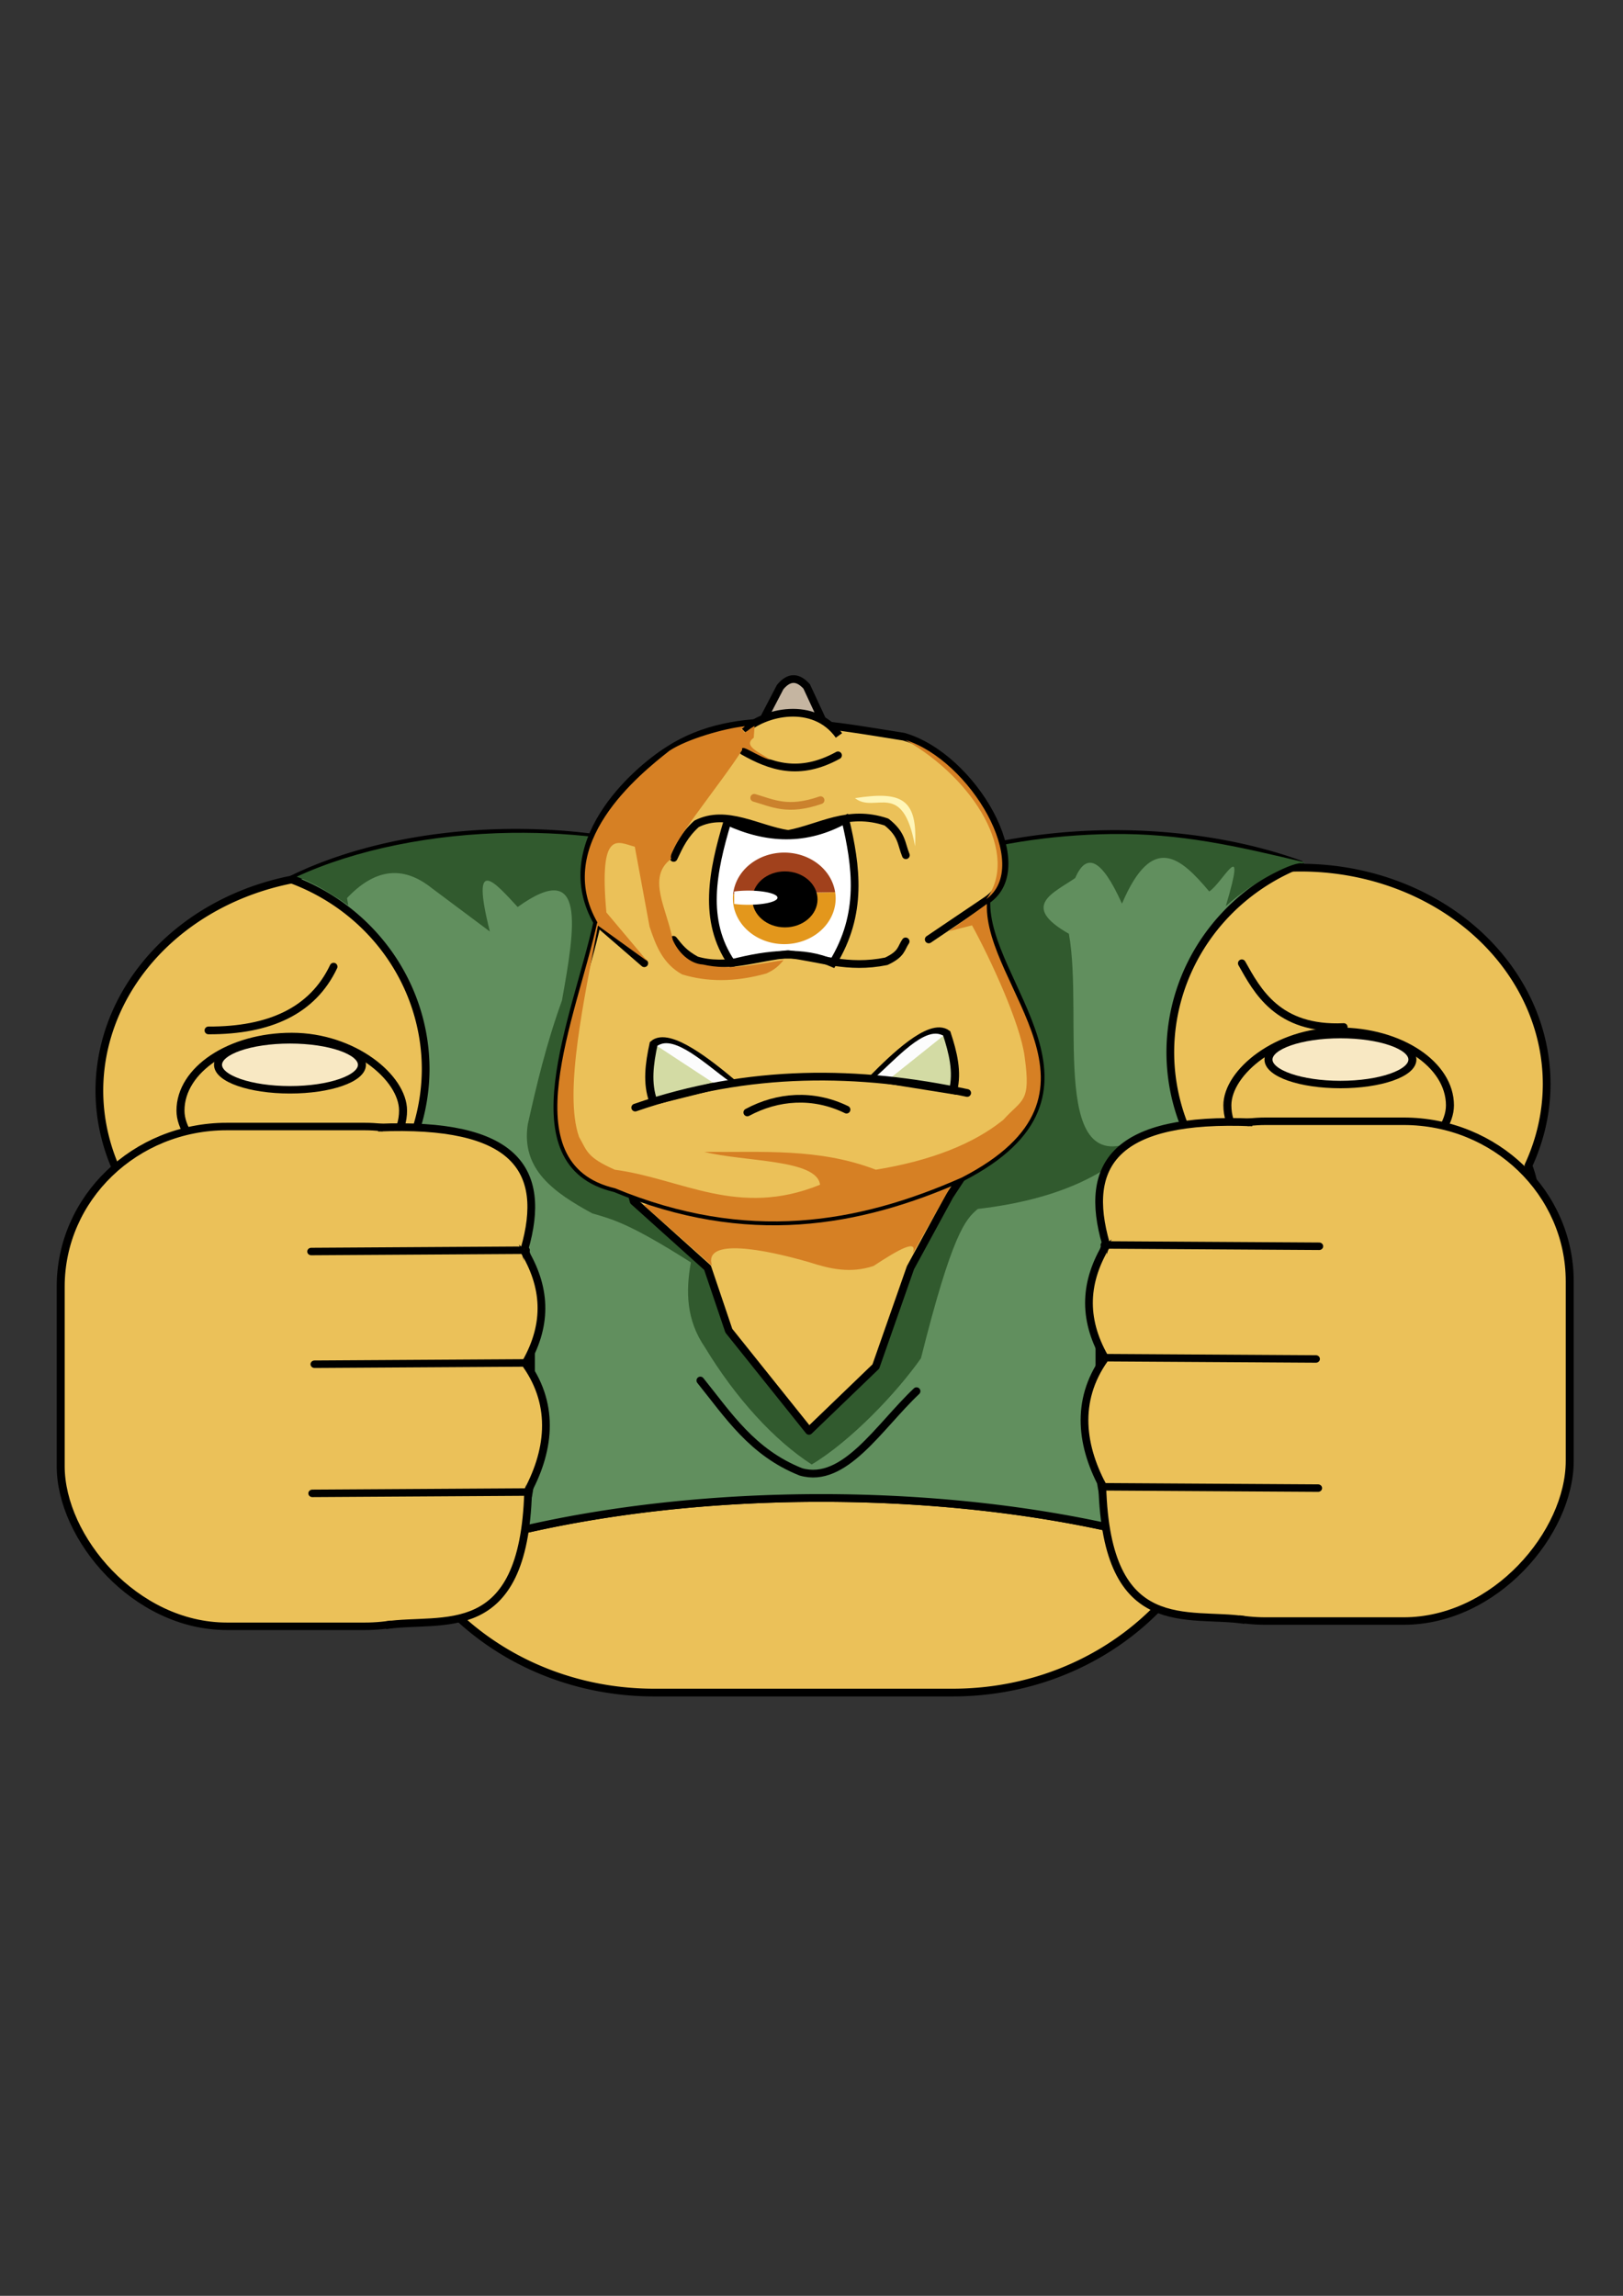 <?xml version="1.0" encoding="UTF-8" standalone="no"?>
<!-- Created with Inkscape (http://www.inkscape.org/) -->

<svg
   xmlns:dc="http://purl.org/dc/elements/1.1/"
   xmlns:cc="http://creativecommons.org/ns#"
   xmlns:rdf="http://www.w3.org/1999/02/22-rdf-syntax-ns#"
   xmlns:svg="http://www.w3.org/2000/svg"
   xmlns="http://www.w3.org/2000/svg"
   xmlns:sodipodi="http://sodipodi.sourceforge.net/DTD/sodipodi-0.dtd"
   xmlns:inkscape="http://www.inkscape.org/namespaces/inkscape"
   width="210mm"
   height="297mm"
   viewBox="0 0 210 297"
   version="1.1"
   id="svg8"
   inkscape:version="0.92.2 (5c3e80d, 2017-08-06)"
   sodipodi:docname="boos1.svg">
  <rect x="0" y="0" width="210" height="297" fill="#333333" stroke="none"/>
  <defs
     id="defs2" />
  <sodipodi:namedview
     id="base"
     pagecolor="#ffffff"
     bordercolor="#666666"
     borderopacity="1.0"
     inkscape:pageopacity="0.0"
     inkscape:pageshadow="2"
     inkscape:zoom="1.4"
     inkscape:cx="517.25463"
     inkscape:cy="472.98948"
     inkscape:document-units="mm"
     inkscape:current-layer="layer1"
     showgrid="false"
     inkscape:window-width="1920"
     inkscape:window-height="1017"
     inkscape:window-x="-8"
     inkscape:window-y="-8"
     inkscape:window-maximized="1"
     inkscape:snap-global="false"
     showguides="true"
     inkscape:guide-bbox="true" />
  <g
     inkscape:label="Layer 1"
     inkscape:groupmode="layer"
     id="layer1">
    <g
       id="g1461">
      <path
         id="path1076-4"
         d="m 168.314,112.244 a 31.808,28.003 0 0 1 31.809,28.003 31.808,28.003 0 0 1 -2.362,10.541 25.447,19.211 0 0 1 0.974,5.197 25.447,19.211 0 0 1 -25.447,19.211 25.447,19.211 0 0 1 -23.758,-12.392 31.808,28.003 0 0 1 -13.024,-22.558 31.808,28.003 0 0 1 31.808,-28.003 z"
         style="fill:#ebc159;fill-opacity:1;stroke:#000000;stroke-width:1;stroke-linecap:round;stroke-linejoin:round;stroke-miterlimit:4;stroke-dasharray:none;stroke-opacity:1"
         inkscape:connector-curvature="0" />
      <path
         id="path1076"
         d="m 44.666,113.112 a 31.808,28.003 0 0 0 -31.809,28.003 31.808,28.003 0 0 0 2.362,10.541 25.447,19.211 0 0 0 -0.974,5.197 25.447,19.211 0 0 0 25.447,19.211 25.447,19.211 0 0 0 23.758,-12.392 31.808,28.003 0 0 0 13.024,-22.558 31.808,28.003 0 0 0 -31.808,-28.003 z"
         style="fill:#ebc159;fill-opacity:1;stroke:#000000;stroke-width:1;stroke-linecap:round;stroke-linejoin:round;stroke-miterlimit:4;stroke-dasharray:none;stroke-opacity:1"
         inkscape:connector-curvature="0" />
      <path
         id="path1051"
         d="m 155.191,200.796 a 76.882,30.546 0 0 0 -5.54,-1.673 76.882,30.546 0 0 0 -6.552,-1.596 76.882,30.546 0 0 0 -6.92,-1.328 76.882,30.546 0 0 0 -7.219,-1.047 76.882,30.546 0 0 0 -7.446,-0.755 76.882,30.546 0 0 0 -7.599,-0.456 76.882,30.546 0 0 0 -7.675,-0.153 76.882,30.546 0 0 0 -5.438,0.077 76.882,30.546 0 0 0 -7.629,0.368 76.882,30.546 0 0 0 -7.498,0.669 76.882,30.546 0 0 0 -7.293,0.963 76.882,30.546 0 0 0 -7.015,1.247 76.882,30.546 0 0 0 -6.666,1.519 76.882,30.546 0 0 0 -6.251,1.776 76.882,30.546 0 0 0 -4.955,1.73 c 6.214,10.072 17.809,16.825 31.154,16.825 h 38.604 c 13.928,0 25.951,-7.355 31.938,-18.165 z"
         style="fill:#ebc159;fill-opacity:1;stroke:#000000;stroke-width:1;stroke-linecap:round;stroke-linejoin:round;stroke-miterlimit:4;stroke-dasharray:none;stroke-opacity:1"
         inkscape:connector-curvature="0" />
      <path
         style="fill:#618f5e;fill-opacity:1;stroke:#000000;stroke-width:1;stroke-linecap:round;stroke-linejoin:round;stroke-miterlimit:4;stroke-dasharray:none;stroke-opacity:1"
         d="m 65.57,107.739 a 22.794,42.764 89.848 0 0 -27.838,6.045 26.95,26.266 0 0 1 17.344,24.509 26.95,26.266 0 0 1 -3.873,13.505 22.794,42.764 89.848 0 0 0.494,0.111 c -1.952,4.166 -3.036,8.777 -3.036,13.635 v 19.648 c 0,6.186 1.764,11.968 4.834,16.944 a 76.882,30.546 0 0 1 4.955,-1.73 76.882,30.546 0 0 1 6.251,-1.776 76.882,30.546 0 0 1 6.666,-1.519 76.882,30.546 0 0 1 7.015,-1.247 76.882,30.546 0 0 1 7.293,-0.963 76.882,30.546 0 0 1 7.498,-0.669 76.882,30.546 0 0 1 7.629,-0.368 76.882,30.546 0 0 1 5.438,-0.077 76.882,30.546 0 0 1 7.675,0.153 76.882,30.546 0 0 1 7.599,0.456 76.882,30.546 0 0 1 7.446,0.755 76.882,30.546 0 0 1 7.219,1.047 76.882,30.546 0 0 1 6.92,1.328 76.882,30.546 0 0 1 6.552,1.596 76.882,30.546 0 0 1 5.54,1.673 c 2.583,-4.663 4.049,-9.966 4.049,-15.604 v -19.648 c 0,-4.64 -0.989,-9.056 -2.778,-13.073 a 22.794,42.764 89.848 0 0 0.719,-0.137 26.95,26.266 0 0 1 -5.754,-16.211 26.95,26.266 0 0 1 16.778,-24.304 22.794,42.764 89.848 0 0 -25.054,-3.918 22.794,42.764 89.848 0 0 -37.626,13.171 22.794,42.764 89.848 0 0 -39.955,-13.333 z"
         id="path1014"
         inkscape:connector-curvature="0" />
      <path
         sodipodi:nodetypes="ccccccccccccccccccccccccccccc"
         style="fill:#315a2e;fill-opacity:1;stroke:none;stroke-width:1;stroke-linecap:round;stroke-linejoin:round;stroke-miterlimit:4;stroke-dasharray:none;stroke-opacity:1"
         d="m 66.224,107.739 c -10.333,0.148 -20.222,2.165 -27.838,5.676 2.297,0.81 4.707,2.366 6.679,3.714 l -0.166,-0.946 c 3.445,-3.652 7.078,-4.396 10.96,-1.297 l 7.525,5.621 c -2.559,-10.146 0.65,-6.345 3.599,-3.171 8.973,-6.439 7.407,2.748 5.725,12.107 -2.019,5.589 -3.256,10.811 -4.417,15.998 -0.904,5.892 3.452,8.86 8.342,11.53 2.519,0.737 4.737,1.235 12.759,6.342 -0.684,3.772 -0.584,7.47 1.799,10.954 3.998,6.604 8.982,12.059 13.836,15.185 5.069,-3.024 11.083,-9.368 14.136,-13.743 4.03,-16.055 5.749,-18.009 7.361,-19.313 10.16,-1.185 17.128,-4.421 21.429,-9.368 -12.489,6.826 -7.67,-15.413 -9.651,-26.231 -6.342,-3.603 -2.001,-5.267 0.818,-7.206 1.427,-3.326 3.392,-2.617 6.052,3.315 3.957,-9.305 7.633,-5.928 11.287,-1.585 1.658,-0.996 5.012,-7.708 2.143,1.915 3.716,-3.372 9.074,-5.911 9.922,-5.524 l 0.203,-0.139 0.004,0.052 c 0.043,-0.018 0.085,-0.036 0.128,-0.053 -8.83,-2.115 -16.137,-3.791 -25.054,-3.679 -16.183,0.234 -30.747,5.021 -37.626,12.367 -7.063,-7.817 -22.795,-12.746 -39.955,-12.519 z"
         id="path1126"
         inkscape:connector-curvature="0" />
      <path
         sodipodi:nodetypes="ccccccccccccc"
         inkscape:connector-curvature="0"
         id="path1112"
         d="m 129.64,142.77 1.079,0.005 -7.837,11.903 -5.078,9.32 -4.48,12.781 -8.649,8.326 -10.371,-12.955 -2.757,-8.152 -9.558,-8.593 -3.357,-12.63 0.628,-0.003 c 4.906,2.002 14.607,3.257 25.185,3.259 10.585,-0.001 20.291,-1.258 25.197,-3.261 z"
         style="fill:#ebc159;fill-opacity:1;stroke:#000000;stroke-width:1;stroke-linecap:round;stroke-linejoin:round;stroke-miterlimit:4;stroke-dasharray:none;stroke-opacity:1" />
      <path
         sodipodi:nodetypes="ccccccc"
         inkscape:connector-curvature="0"
         id="path1120"
         d="m 83.258,155.874 8.871,7.867 c -1.195,-3.665 6.755,-2.155 12.676,-0.422 2.578,0.827 5.205,1.449 8.213,0.46 3.235,-2.125 5.896,-3.655 5.038,-1.535 l 7.242,-12.817 z"
         style="fill:#d68024;fill-opacity:1;stroke:none;stroke-width:1;stroke-linecap:butt;stroke-linejoin:miter;stroke-miterlimit:4;stroke-dasharray:none;stroke-opacity:1" />
      <g
         id="g1413">
        <path
           style="fill:#ebc159;fill-opacity:1;stroke:#000000;stroke-width:1;stroke-linecap:round;stroke-linejoin:round;stroke-miterlimit:4;stroke-dasharray:none;stroke-opacity:1"
           d="m 86.538,97.02 c 8.866,-5.729 20.556,-3.262 30.405,-1.714 8.915,2.584 17.233,16.881 10.693,21.182 l -7.468,5.041 7.468,-5.041 c -0.44,10.802 17.982,24.934 -3.181,35.844 -13.419,5.935 -27.798,8.457 -44.869,1.394 C 66.012,150.567 74.558,131.676 77.277,119.339 l 6.087,5.272 -6.031,-5.222 c -5.87,-10.146 4.741,-19.556 9.205,-22.369 z"
           id="path866"
           inkscape:connector-curvature="0"
           sodipodi:nodetypes="ccccccccccc" />
        <path
           style="fill:#c5b5a1;fill-opacity:1;stroke:#000000;stroke-width:1;stroke-linecap:butt;stroke-linejoin:miter;stroke-miterlimit:4;stroke-dasharray:none;stroke-opacity:1"
           d="m 98.656,93.278 2.289,-4.392 c 1.192,-1.44 2.329,-1.302 3.427,-0.089 l 2.108,4.535 z"
           id="path870"
           inkscape:connector-curvature="0"
           sodipodi:nodetypes="ccccc" />
        <path
           style="fill:#ffffff;fill-opacity:1;stroke:#000000;stroke-width:1;stroke-linecap:butt;stroke-linejoin:miter;stroke-miterlimit:4;stroke-dasharray:none;stroke-opacity:1"
           d="m 94.124,106.259 c -1.934,6.467 -3.247,12.831 0.545,18.341 4.827,-1.255 9.332,-1.648 13.074,0 3.938,-6.396 3.062,-12.506 1.634,-18.584 -5.084,2.832 -10.169,2.589 -15.253,0.243 z"
           id="path889"
           inkscape:connector-curvature="0"
           sodipodi:nodetypes="ccccc" />
        <path
           style="fill:#ebc159;fill-opacity:1;stroke:#000000;stroke-width:1;stroke-linecap:butt;stroke-linejoin:miter;stroke-miterlimit:4;stroke-dasharray:none;stroke-opacity:1"
           d="m 96.263,94.563 c 2.595,-2.5 9.065,-3.956 12.288,0.579"
           id="path868"
           inkscape:connector-curvature="0"
           sodipodi:nodetypes="cc" />
        <path
           style="fill:none;stroke:#000000;stroke-width:1;stroke-linecap:round;stroke-linejoin:round;stroke-miterlimit:4;stroke-dasharray:none;stroke-opacity:1"
           d="m 87.133,121.58 c 0.794,1.001 1.359,1.758 2.961,2.638 3.865,1.178 7.933,-0.433 11.869,-0.785 4.201,0.481 7.669,1.943 12.712,0.927 2.038,-0.956 1.885,-1.67 2.504,-2.574"
           id="path872-1"
           inkscape:connector-curvature="0"
           sodipodi:nodetypes="ccccc" />
        <path
           style="fill:none;stroke:#000000;stroke-width:1;stroke-linecap:round;stroke-linejoin:round;stroke-miterlimit:4;stroke-dasharray:none;stroke-opacity:1"
           d="m 87.162,110.982 c 0.794,-1.67 1.359,-2.933 2.961,-4.402 3.865,-1.965 7.933,0.723 11.869,1.31 4.201,-0.803 7.669,-3.242 12.712,-1.546 2.038,1.595 1.885,2.786 2.504,4.294"
           id="path872"
           inkscape:connector-curvature="0"
           sodipodi:nodetypes="ccccc" />
        <g
           id="g930"
           transform="matrix(1.019,0,0,0.909,188.641,101.616)"
           style="stroke-width:1.039;stroke-miterlimit:4;stroke-dasharray:none">
          <path
             sodipodi:nodetypes="cccc"
             inkscape:connector-curvature="0"
             id="path924"
             d="m -102.163,44.959 c -0.847,-2.583 -0.507,-5.376 0.033,-8.179 1.899,-1.891 7.133,2.862 9.863,5.408 z"
             style="fill:#d3dba4;fill-opacity:1;stroke:#000000;stroke-width:1.039;stroke-linecap:butt;stroke-linejoin:miter;stroke-miterlimit:4;stroke-dasharray:none;stroke-opacity:1" />
          <path
             sodipodi:nodetypes="cccc"
             inkscape:connector-curvature="0"
             id="path926"
             d="m -101.667,37.081 7.443,5.478 1.704,-0.47 c -2.753,-2.17 -7.008,-6.8 -9.147,-5.009 z"
             style="fill:#fcfcfc;fill-opacity:1;stroke:none;stroke-width:1.039;stroke-linecap:butt;stroke-linejoin:miter;stroke-miterlimit:4;stroke-dasharray:none;stroke-opacity:1" />
        </g>
        <g
           transform="matrix(-1.014,0.087,0.097,0.905,15.365,109.283)"
           id="g936"
           style="stroke-width:1.039;stroke-miterlimit:4;stroke-dasharray:none">
          <path
             style="fill:#d3dba4;fill-opacity:1;stroke:#000000;stroke-width:1.039;stroke-linecap:butt;stroke-linejoin:miter;stroke-miterlimit:4;stroke-dasharray:none;stroke-opacity:1"
             d="m -102.163,44.959 c -0.847,-2.583 -0.507,-5.376 0.033,-8.179 1.899,-1.891 7.133,2.862 9.863,5.408 z"
             id="path932"
             inkscape:connector-curvature="0"
             sodipodi:nodetypes="cccc" />
          <path
             style="fill:#fcfcfc;fill-opacity:1;stroke:none;stroke-width:1.039;stroke-linecap:butt;stroke-linejoin:miter;stroke-miterlimit:4;stroke-dasharray:none;stroke-opacity:1"
             d="m -101.667,37.081 7.443,5.478 1.704,-0.47 c -2.753,-2.17 -7.008,-6.8 -9.147,-5.009 z"
             id="path934"
             inkscape:connector-curvature="0"
             sodipodi:nodetypes="cccc" />
        </g>
        <path
           style="fill:none;stroke:#000000;stroke-width:1;stroke-linecap:round;stroke-linejoin:round;stroke-miterlimit:4;stroke-dasharray:none;stroke-opacity:1"
           d="m 82.191,143.284 c 14.717,-5.093 28.958,-4.876 42.951,-1.89"
           id="path922"
           inkscape:connector-curvature="0"
           sodipodi:nodetypes="cc" />
        <path
           style="fill:none;stroke:#000000;stroke-width:1;stroke-linecap:round;stroke-linejoin:round;stroke-miterlimit:4;stroke-dasharray:none;stroke-opacity:1"
           d="m 96.172,97.168 c 3.508,1.984 7.227,3.312 12.257,0.547"
           id="path940"
           inkscape:connector-curvature="0"
           sodipodi:nodetypes="cc" />
        <path
           style="fill:none;stroke:#cb822d;stroke-width:1;stroke-linecap:round;stroke-linejoin:round;stroke-miterlimit:4;stroke-dasharray:none;stroke-opacity:1"
           d="m 97.59,103.212 c 2.358,0.671 4.319,1.793 8.58,0.304"
           id="path944"
           inkscape:connector-curvature="0"
           sodipodi:nodetypes="cc" />
        <path
           style="fill:none;stroke:#000000;stroke-width:1;stroke-linecap:round;stroke-linejoin:round;stroke-miterlimit:4;stroke-dasharray:none;stroke-opacity:1"
           d="m 96.695,143.912 c 3.927,-2.113 8.516,-2.464 12.835,-0.364"
           id="path948"
           inkscape:connector-curvature="0"
           sodipodi:nodetypes="cc" />
        <path
           inkscape:connector-curvature="0"
           style="fill:#d68024;fill-opacity:1;stroke:none;stroke-width:1;stroke-linecap:round;stroke-linejoin:round;stroke-miterlimit:4;stroke-dasharray:none;stroke-opacity:1"
           d="m 97.635,93.916 c -0.945,0.552 -0.593,0.453 -1.26,0.839 -0.204,0.118 0.006,-0.415 -0.465,-0.349 -0.144,0.02 0.591,-0.467 0.421,-0.449 -2.608,0.279 -7.42,1.643 -9.722,3.17 -3.923,3.087 -15.143,12.113 -9.279,22.258 l -0.054,-0.046 c -2.719,12.337 -11.265,31.227 2.309,34.386 17.072,7.063 31.45,4.542 44.869,-1.393 21.127,-10.892 2.864,-24.595 3.239,-35.391 l -4.903,3.52 2.979,-0.751 c 2.361,4.292 6.264,12.714 6.81,17.005 0.835,5.988 -0.303,5.413 -2.775,8.168 -3.871,3.11 -9.34,5.271 -16.479,6.438 -7.4,-2.846 -14.8,-2.222 -22.199,-2.308 5.242,1.314 14.573,0.925 14.981,4.251 -10.61,4.318 -17.886,-0.784 -26.557,-1.943 -3.646,-1.62 -3.563,-2.389 -4.631,-4.251 -2.023,-5.806 0.747,-18.057 2.452,-27.329 l 6.401,4.615 -5.311,-6.316 c -1.001,-10.997 1.529,-9.049 3.677,-8.502 l 1.906,10.324 c 0.806,2.442 1.715,4.82 4.222,6.195 3.176,0.963 6.757,1.033 10.895,-0.122 1.075,-0.495 1.59,-0.959 2.23,-1.731 -3.606,0.551 -6.968,1.367 -10.435,0.574 -1.741,-0.097 -3.25,-1.624 -3.917,-3.216 -0.739,-3.98 -3.419,-8.1 -0.177,-10.467 -0.814,-1.093 6.428,-9.698 9.165,-14.069 -0.241,-0.947 2.048,0.894 3.678,1.279 -1.276,-0.921 -3.698,-1.777 -2.179,-2.858 z m 19.516,1.815 c 8.943,5.077 14.832,14.855 10.456,20.588 5.983,-4.312 -2.063,-17.953 -10.456,-20.588 z"
           id="path950" />
        <path
           style="fill:#fff6b8;fill-opacity:1;stroke:none;stroke-width:1;stroke-linecap:butt;stroke-linejoin:miter;stroke-miterlimit:4;stroke-dasharray:none;stroke-opacity:1"
           d="m 110.627,103.251 c 6.025,-0.927 8.125,0.04 7.768,6.227 -1.593,-8.767 -5.179,-4.151 -7.768,-6.227 z"
           id="path955"
           inkscape:connector-curvature="0"
           sodipodi:nodetypes="ccc" />
      </g>
      <path
         sodipodi:nodetypes="ccc"
         inkscape:connector-curvature="0"
         id="path1122"
         d="m 90.619,178.591 c 3.605,4.467 6.692,9.307 13.004,11.819 5.649,1.628 10.119,-5.866 14.967,-10.438"
         style="fill:none;stroke:#000000;stroke-width:1;stroke-linecap:round;stroke-linejoin:round;stroke-miterlimit:4;stroke-dasharray:none;stroke-opacity:1" />
      <path
         sodipodi:nodetypes="cc"
         inkscape:connector-curvature="0"
         id="path1134"
         d="m 43.163,125.052 c -2.702,5.701 -8.258,8.277 -16.193,8.249"
         style="fill:none;stroke:#000000;stroke-width:1;stroke-linecap:round;stroke-linejoin:round;stroke-miterlimit:4;stroke-dasharray:none;stroke-opacity:1" />
      <path
         sodipodi:nodetypes="cc"
         inkscape:connector-curvature="0"
         id="path1136"
         d="m 160.68,124.618 c 1.985,3.525 4.63,8.648 13.186,8.249"
         style="fill:none;stroke:#000000;stroke-width:1;stroke-linecap:round;stroke-linejoin:round;stroke-miterlimit:4;stroke-dasharray:none;stroke-opacity:1" />
      <rect
         style="fill:#ebc159;fill-opacity:1;stroke:#000000;stroke-width:1;stroke-linecap:round;stroke-linejoin:round;stroke-miterlimit:4;stroke-dasharray:none;stroke-opacity:1"
         id="rect1140"
         width="54.595"
         height="44.283"
         x="147.016"
         y="145.864"
         rx="45.546"
         ry="27.403" />
      <rect
         style="fill:#ebc159;fill-opacity:1;stroke:#000000;stroke-width:1;stroke-linecap:round;stroke-linejoin:round;stroke-miterlimit:4;stroke-dasharray:none;stroke-opacity:1"
         id="rect1140-1"
         width="54.595"
         height="44.283"
         x="13.06"
         y="145.5"
         rx="45.546"
         ry="27.403" />
    </g>
    <g
       transform="translate(125.221,-41.826)"
       id="g841" />
    <g
       id="g920"
       transform="matrix(0.531,0,0,0.473,174.644,99.698)"
       style="stroke-width:1.995;stroke-miterlimit:4;stroke-dasharray:none">
      <g
         id="g913"
         style="stroke-width:1.995;stroke-miterlimit:4;stroke-dasharray:none">
        <path
           style="fill:#e3971c;fill-opacity:1;stroke:none;stroke-width:7.541;stroke-linecap:round;stroke-linejoin:round;stroke-miterlimit:4;stroke-dasharray:none;stroke-opacity:1"
           d="m -566.977,127.312 a 47.244,47.244 0 0 0 -0.225,4.48 47.244,47.244 0 0 0 47.244,47.244 47.244,47.244 0 0 0 47.244,-47.244 47.244,47.244 0 0 0 -0.488,-6.396 z"
           id="path904"
           transform="scale(0.265)"
           inkscape:connector-curvature="0" />
        <path
           style="fill:#a1411c;fill-opacity:1;stroke:none;stroke-width:7.541;stroke-linecap:round;stroke-linejoin:round;stroke-miterlimit:4;stroke-dasharray:none;stroke-opacity:1"
           d="m -566.977,127.312 93.775,-1.916 a 47.244,47.244 0 0 0 -46.756,-40.848 47.244,47.244 0 0 0 -47.02,42.764 z"
           id="path891"
           transform="scale(0.265)"
           inkscape:connector-curvature="0" />
        <ellipse
           style="fill:#000000;fill-opacity:1;stroke:#000000;stroke-width:1.995;stroke-linecap:round;stroke-linejoin:round;stroke-miterlimit:4;stroke-dasharray:none;stroke-opacity:1"
           id="path906"
           cx="-137.631"
           cy="35.204"
           rx="6.945"
           ry="6.662" />
      </g>
      <path
         style="fill:#ffffff;fill-opacity:1;stroke:none;stroke-width:3.927;stroke-linecap:round;stroke-linejoin:round;stroke-miterlimit:4;stroke-dasharray:none;stroke-opacity:1"
         d="m -350.83,58.064 a 14.061,3.807 0 0 0 -6.764,0.475 v 6.67 a 14.061,3.807 0 0 0 6.764,0.469 14.061,3.807 0 0 0 14.061,-3.807 14.061,3.807 0 0 0 -14.061,-3.807 z"
         transform="matrix(0.507,0,0,0.509,31.299,3.251)"
         id="path908"
         inkscape:connector-curvature="0" />
    </g>
    <g
       id="g1316"
       transform="translate(3.318,1.391)">
      <rect
         ry="27.403"
         rx="45.546"
         y="144.806"
         x="11.239"
         height="44.283"
         width="52.281"
         id="rect1138"
         style="fill:#ebc159;fill-opacity:1;stroke:#000000;stroke-width:1;stroke-linecap:round;stroke-linejoin:round;stroke-miterlimit:4;stroke-dasharray:none;stroke-opacity:1" />
      <g
         transform="matrix(0.612,0,0,0.574,110.481,90.588)"
         id="g1167"
         style="stroke-width:1.687;stroke-miterlimit:4;stroke-dasharray:none">
        <g
           id="g1154"
           transform="matrix(1,0,0,0.993,-0.378,2.699)"
           style="stroke-width:1.693;stroke-miterlimit:4;stroke-dasharray:none">
          <rect
             ry="48.054"
             rx="74.418"
             y="71.159"
             x="-147.411"
             height="33.64"
             width="47.058"
             id="rect1148"
             style="fill:#ebc159;fill-opacity:1;stroke:#000000;stroke-width:1.693;stroke-linecap:round;stroke-linejoin:round;stroke-miterlimit:4;stroke-dasharray:none;stroke-opacity:1" />
          <ellipse
             ry="5.67"
             rx="15.214"
             cy="77.585"
             cx="-124.26"
             id="path1150"
             style="fill:#f8e8c3;fill-opacity:1;stroke:#000000;stroke-width:1.693;stroke-linecap:round;stroke-linejoin:round;stroke-miterlimit:4;stroke-dasharray:none;stroke-opacity:1" />
        </g>
        <rect
           style="fill:#ebc159;fill-opacity:1;stroke:#000000;stroke-width:1.687;stroke-linecap:round;stroke-linejoin:round;stroke-miterlimit:4;stroke-dasharray:none;stroke-opacity:1"
           id="rect1092"
           width="99.408"
           height="112.637"
           x="-173.113"
           y="93.649"
           ry="36.081"
           rx="35.116" />
        <path
           style="fill:none;stroke:#000000;stroke-width:1.687;stroke-linecap:round;stroke-linejoin:round;stroke-miterlimit:4;stroke-dasharray:none;stroke-opacity:1"
           d="m -120.144,121.821 45.375,-0.296"
           id="path1142"
           inkscape:connector-curvature="0" />
        <path
           inkscape:connector-curvature="0"
           id="path1156"
           d="m -119.913,176.326 45.375,-0.296"
           style="fill:none;stroke:#000000;stroke-width:1.687;stroke-linecap:round;stroke-linejoin:round;stroke-miterlimit:4;stroke-dasharray:none;stroke-opacity:1" />
        <path
           style="fill:none;stroke:#000000;stroke-width:1.687;stroke-linecap:round;stroke-linejoin:round;stroke-miterlimit:4;stroke-dasharray:none;stroke-opacity:1"
           d="m -119.45,147.221 45.375,-0.296"
           id="path1158"
           inkscape:connector-curvature="0" />
      </g>
      <path
         sodipodi:nodetypes="cc"
         inkscape:connector-curvature="0"
         id="path1241"
         d="m 45.593,144.487 c 17.758,-0.744 21.941,5.409 18.946,15.733"
         style="fill:#ebc159;fill-opacity:1;stroke:#000000;stroke-width:1;stroke-linecap:butt;stroke-linejoin:miter;stroke-miterlimit:4;stroke-dasharray:none;stroke-opacity:1" />
      <path
         sodipodi:nodetypes="cc"
         inkscape:connector-curvature="0"
         id="path1243"
         d="m 64.398,160.267 c 2.896,4.732 3.223,9.497 0.331,14.599"
         style="fill:#ebc159;fill-opacity:1;stroke:#000000;stroke-width:1;stroke-linecap:butt;stroke-linejoin:miter;stroke-miterlimit:4;stroke-dasharray:none;stroke-opacity:1" />
      <path
         sodipodi:nodetypes="cc"
         inkscape:connector-curvature="0"
         id="path1245"
         d="m 64.746,175.125 c 3.807,5.389 3.055,11.366 -0.067,16.905"
         style="fill:#ebc159;fill-opacity:1;stroke:#000000;stroke-width:1;stroke-linecap:butt;stroke-linejoin:miter;stroke-miterlimit:4;stroke-dasharray:none;stroke-opacity:1" />
      <path
         sodipodi:nodetypes="cc"
         inkscape:connector-curvature="0"
         id="path1247"
         d="m 65.013,191.629 c -0.57,19.698 -11.118,16.114 -18.442,17.239"
         style="fill:#ebc159;fill-opacity:1;stroke:#000000;stroke-width:1;stroke-linecap:butt;stroke-linejoin:miter;stroke-miterlimit:4;stroke-dasharray:none;stroke-opacity:1" />
    </g>
    <g
       id="g1344"
       transform="matrix(-1,0,0,1,207.643,0.711)">
      <rect
         style="fill:#ebc159;fill-opacity:1;stroke:#000000;stroke-width:1;stroke-linecap:round;stroke-linejoin:round;stroke-miterlimit:4;stroke-dasharray:none;stroke-opacity:1"
         id="rect1318"
         width="52.281"
         height="44.283"
         x="11.239"
         y="144.806"
         rx="45.546"
         ry="27.403" />
      <g
         style="stroke-width:1.687;stroke-miterlimit:4;stroke-dasharray:none"
         id="g1334"
         transform="matrix(0.612,0,0,0.574,110.481,90.588)">
        <g
           style="stroke-width:1.693;stroke-miterlimit:4;stroke-dasharray:none"
           transform="matrix(1,0,0,0.993,-0.378,2.699)"
           id="g1324">
          <rect
             style="fill:#ebc159;fill-opacity:1;stroke:#000000;stroke-width:1.693;stroke-linecap:round;stroke-linejoin:round;stroke-miterlimit:4;stroke-dasharray:none;stroke-opacity:1"
             id="rect1320"
             width="47.058"
             height="33.64"
             x="-147.411"
             y="71.159"
             rx="74.418"
             ry="48.054" />
          <ellipse
             style="fill:#f8e8c3;fill-opacity:1;stroke:#000000;stroke-width:1.693;stroke-linecap:round;stroke-linejoin:round;stroke-miterlimit:4;stroke-dasharray:none;stroke-opacity:1"
             id="ellipse1322"
             cx="-124.26"
             cy="77.585"
             rx="15.214"
             ry="5.67" />
        </g>
        <rect
           rx="35.116"
           ry="36.081"
           y="93.649"
           x="-173.113"
           height="112.637"
           width="99.408"
           id="rect1326"
           style="fill:#ebc159;fill-opacity:1;stroke:#000000;stroke-width:1.687;stroke-linecap:round;stroke-linejoin:round;stroke-miterlimit:4;stroke-dasharray:none;stroke-opacity:1" />
        <path
           inkscape:connector-curvature="0"
           id="path1328"
           d="m -120.144,121.821 45.375,-0.296"
           style="fill:none;stroke:#000000;stroke-width:1.687;stroke-linecap:round;stroke-linejoin:round;stroke-miterlimit:4;stroke-dasharray:none;stroke-opacity:1" />
        <path
           style="fill:none;stroke:#000000;stroke-width:1.687;stroke-linecap:round;stroke-linejoin:round;stroke-miterlimit:4;stroke-dasharray:none;stroke-opacity:1"
           d="m -119.913,176.326 45.375,-0.296"
           id="path1330"
           inkscape:connector-curvature="0" />
        <path
           inkscape:connector-curvature="0"
           id="path1332"
           d="m -119.45,147.221 45.375,-0.296"
           style="fill:none;stroke:#000000;stroke-width:1.687;stroke-linecap:round;stroke-linejoin:round;stroke-miterlimit:4;stroke-dasharray:none;stroke-opacity:1" />
      </g>
      <path
         style="fill:#ebc159;fill-opacity:1;stroke:#000000;stroke-width:1;stroke-linecap:butt;stroke-linejoin:miter;stroke-miterlimit:4;stroke-dasharray:none;stroke-opacity:1"
         d="m 45.593,144.487 c 17.758,-0.744 21.941,5.409 18.946,15.733"
         id="path1336"
         inkscape:connector-curvature="0"
         sodipodi:nodetypes="cc" />
      <path
         style="fill:#ebc159;fill-opacity:1;stroke:#000000;stroke-width:1;stroke-linecap:butt;stroke-linejoin:miter;stroke-miterlimit:4;stroke-dasharray:none;stroke-opacity:1"
         d="m 64.398,160.267 c 2.896,4.732 3.223,9.497 0.331,14.599"
         id="path1338"
         inkscape:connector-curvature="0"
         sodipodi:nodetypes="cc" />
      <path
         style="fill:#ebc159;fill-opacity:1;stroke:#000000;stroke-width:1;stroke-linecap:butt;stroke-linejoin:miter;stroke-miterlimit:4;stroke-dasharray:none;stroke-opacity:1"
         d="m 64.746,175.125 c 3.807,5.389 3.055,11.366 -0.067,16.905"
         id="path1340"
         inkscape:connector-curvature="0"
         sodipodi:nodetypes="cc" />
      <path
         style="fill:#ebc159;fill-opacity:1;stroke:#000000;stroke-width:1;stroke-linecap:butt;stroke-linejoin:miter;stroke-miterlimit:4;stroke-dasharray:none;stroke-opacity:1"
         d="m 65.013,191.629 c -0.57,19.698 -11.118,16.114 -18.442,17.239"
         id="path1342"
         inkscape:connector-curvature="0"
         sodipodi:nodetypes="cc" />
    </g>
  </g>
</svg>
